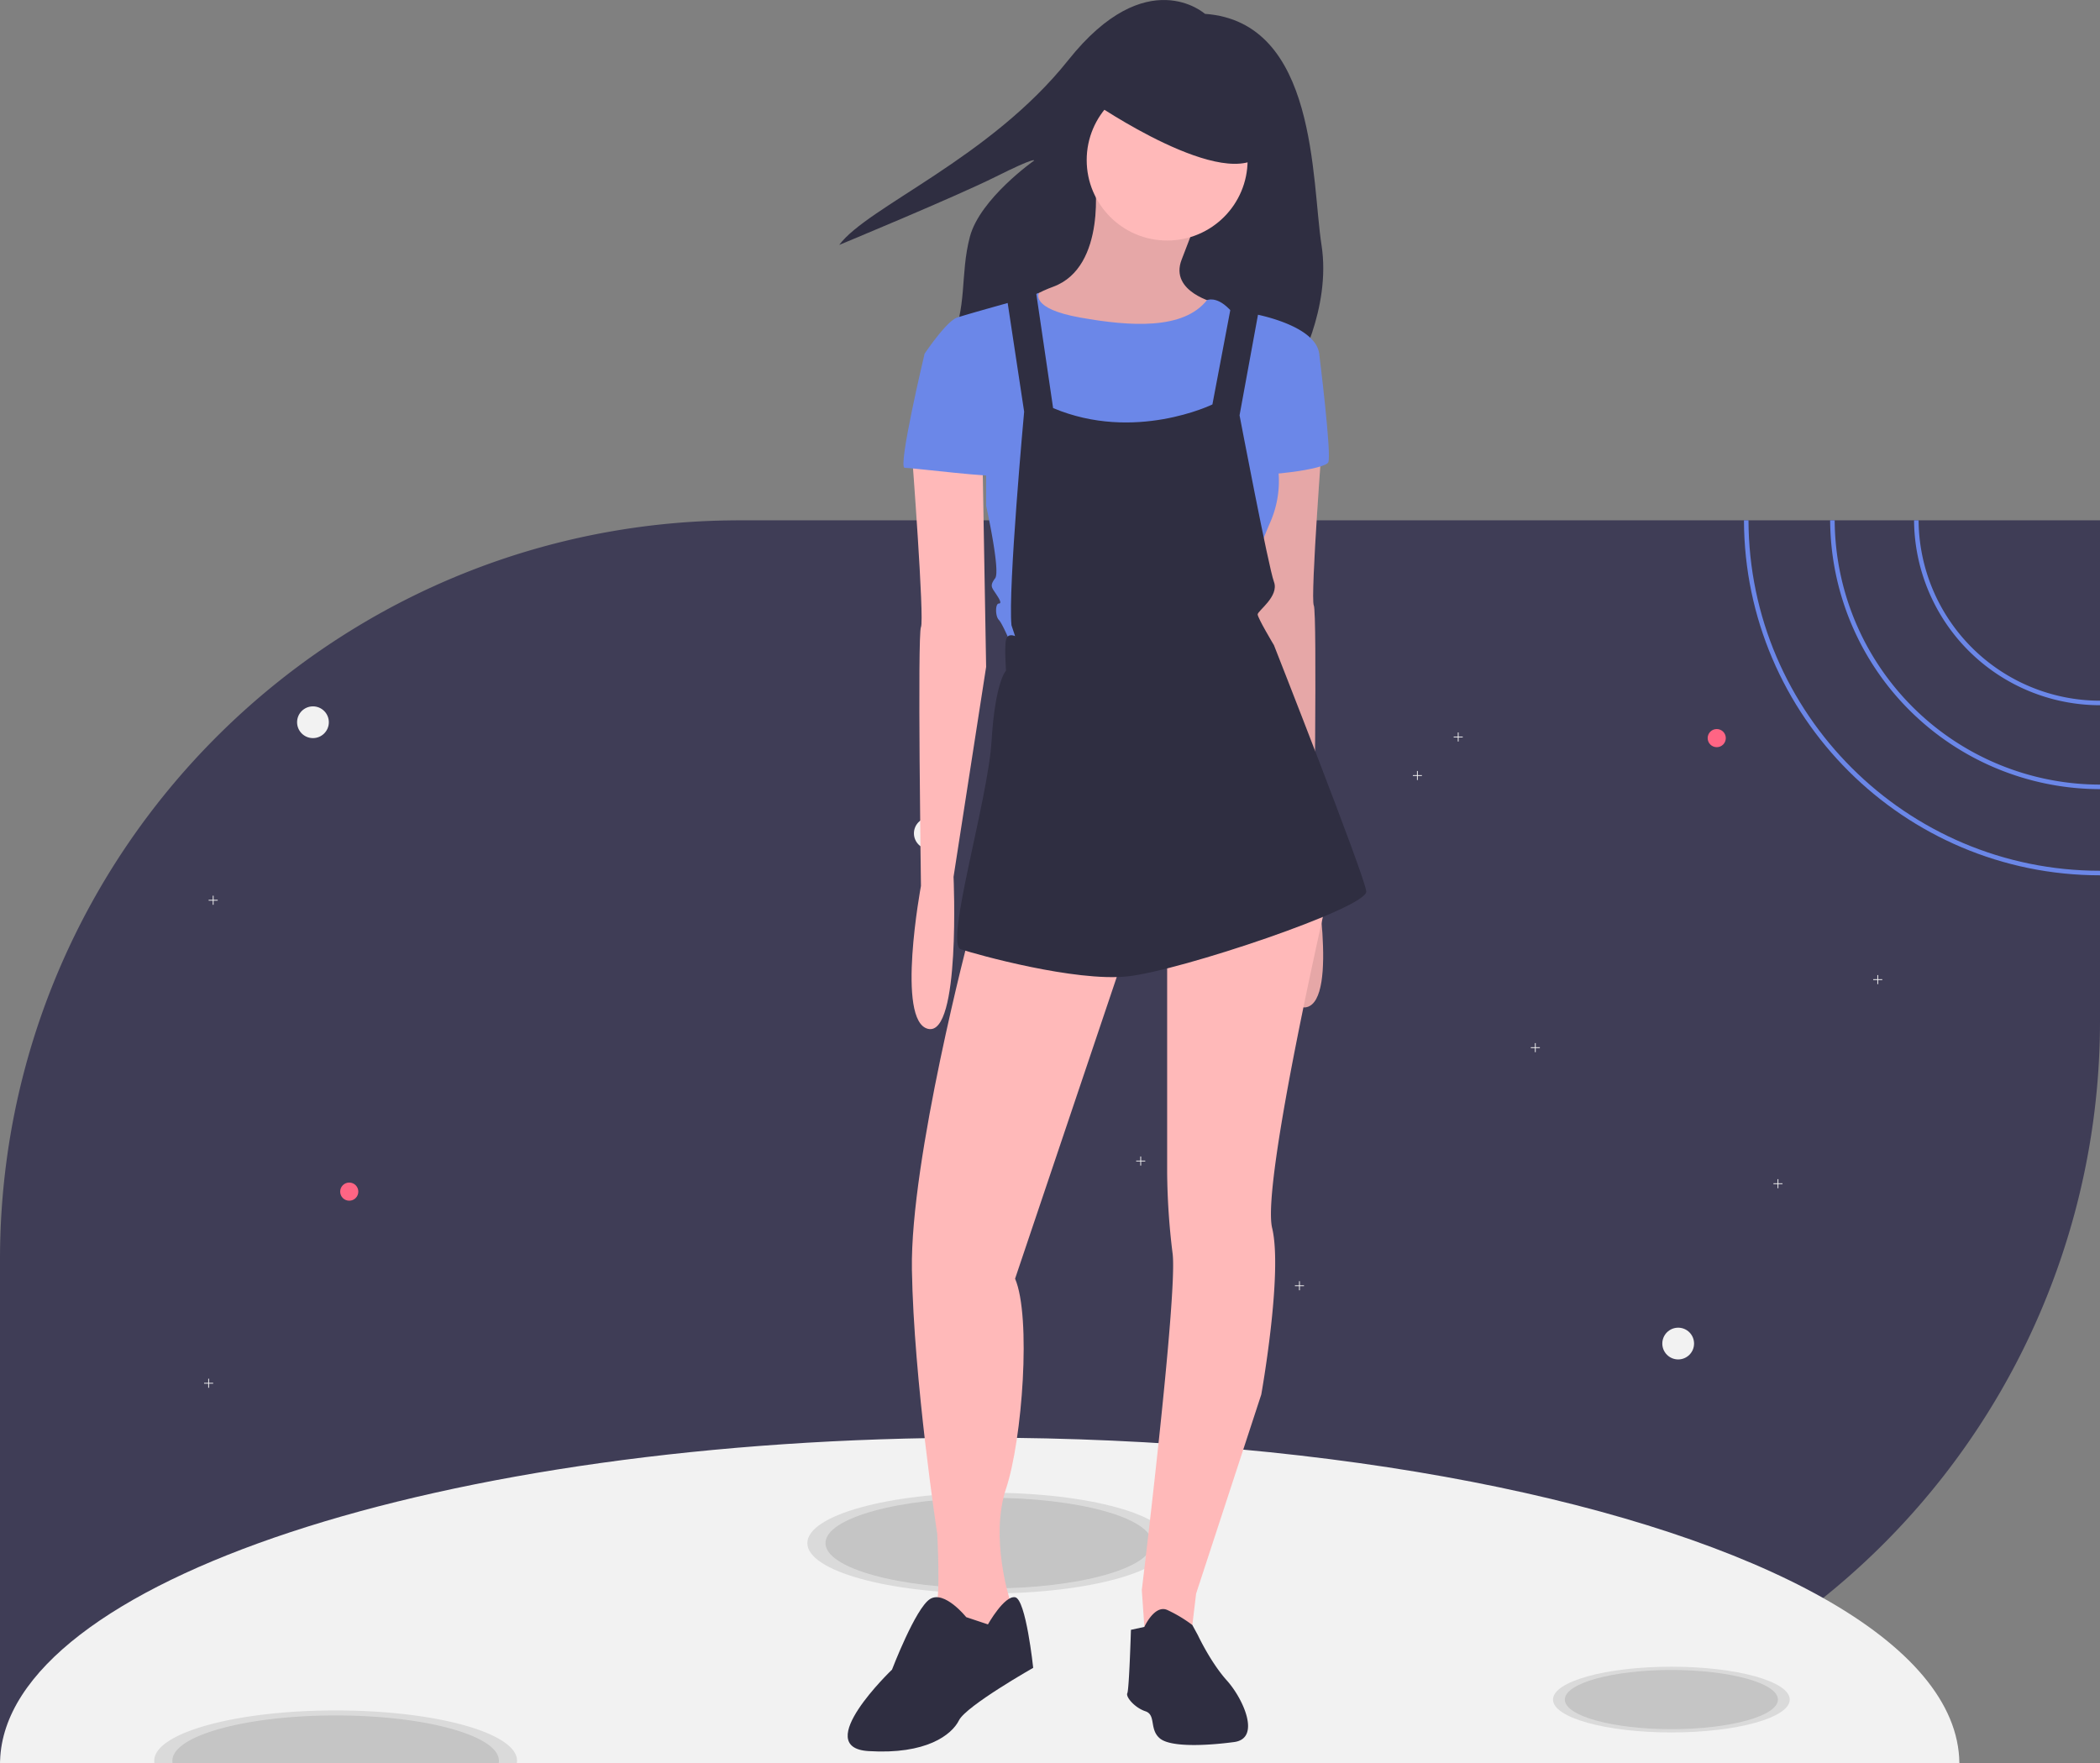 <svg id="aae24414-ee44-4ea7-8674-475210c6e49e" data-name="Layer 1" xmlns="http://www.w3.org/2000/svg" width="926" height="777.5" viewBox="0 0 926 777.5"><rect x="0" y="0" width="926" height="777.5" fill="#808080" stroke="none"/><title>my_universe</title><path d="M1063,290.71V511.59a325.991,325.991,0,0,1-326,326H137V616.71c0-118.03,62.73-221.42,156.68-278.63a323.577,323.577,0,0,1,50.88-25.18,320.09,320.09,0,0,1,31.76-10.53c.21-.07.43-.13.64-.18q4.77-1.305,9.6-2.46c.18-.05.35-.09.53-.13a326.116,326.116,0,0,1,60.47-8.53c2.41-.11,4.82-.2,7.25-.25.87-.03,1.75-.05,2.64-.05q2.76-.06,5.55-.06Z" transform="translate(-137 -61.25)" fill="#3f3d56"/><path d="M1000.99,838.75H137.01c0-.39.01-.77.03-1.16C139.7,758.83,332.07,695.25,569,695.25c158.28,0,296.68,28.37,371.91,70.7C978.84,787.29,1000.72,812.17,1000.99,838.75Z" transform="translate(-137 -61.25)" fill="#f2f2f2"/><g opacity="0.1"><path d="M365,837.75a6.636,6.636,0,0,1-.08,1H205.08a6.636,6.636,0,0,1-.08-1,.86.86,0,0,1,.01-.16c.3-12.2,36-22.06,79.99-22.06s79.69,9.86,79.99,22.06A.86.86,0,0,1,365,837.75Z" transform="translate(-137 -61.25)"/></g><g opacity="0.1"><ellipse cx="436" cy="680.5" rx="80" ry="22.222"/></g><g opacity="0.1"><path d="M357,837.75a5.635,5.635,0,0,1-.09,1H213.09a5.635,5.635,0,0,1-.09-1,.86.86,0,0,1,.01-.16c.3-10.98,32.42-19.84,71.99-19.84s71.69,8.86,71.99,19.84A.86.86,0,0,1,357,837.75Z" transform="translate(-137 -61.25)"/></g><g opacity="0.1"><ellipse cx="436" cy="680.5" rx="72" ry="20"/></g><g opacity="0.1"><ellipse cx="737" cy="749.5" rx="52.2" ry="14.5"/></g><g opacity="0.1"><ellipse cx="737" cy="749.5" rx="46.98" ry="13.05"/></g><circle cx="138" cy="318.5" r="7" fill="#f2f2f2"/><circle cx="740" cy="592.5" r="7" fill="#f2f2f2"/><circle cx="410" cy="367.5" r="7" fill="#f2f2f2"/><circle cx="757" cy="325.5" r="4" fill="#ff6584"/><circle cx="154" cy="525.5" r="4" fill="#ff6584"/><polygon points="94 609.822 92.178 609.822 92.178 608 91.822 608 91.822 609.822 90 609.822 90 610.178 91.822 610.178 91.822 612 92.178 612 92.178 610.178 94 610.178 94 609.822" fill="#f2f2f2"/><polygon points="679 461.822 677.178 461.822 677.178 460 676.822 460 676.822 461.822 675 461.822 675 462.178 676.822 462.178 676.822 464 677.178 464 677.178 462.178 679 462.178 679 461.822" fill="#f2f2f2"/><polygon points="830 431.822 828.178 431.822 828.178 430 827.822 430 827.822 431.822 826 431.822 826 432.178 827.822 432.178 827.822 434 828.178 434 828.178 432.178 830 432.178 830 431.822" fill="#f2f2f2"/><polygon points="505 511.822 503.178 511.822 503.178 510 502.822 510 502.822 511.822 501 511.822 501 512.178 502.822 512.178 502.822 514 503.178 514 503.178 512.178 505 512.178 505 511.822" fill="#f2f2f2"/><polygon points="786 521.822 784.178 521.822 784.178 520 783.822 520 783.822 521.822 782 521.822 782 522.178 783.822 522.178 783.822 524 784.178 524 784.178 522.178 786 522.178 786 521.822" fill="#f2f2f2"/><polygon points="447 564.822 445.178 564.822 445.178 563 444.822 563 444.822 564.822 443 564.822 443 565.178 444.822 565.178 444.822 567 445.178 567 445.178 565.178 447 565.178 447 564.822" fill="#f2f2f2"/><polygon points="575 566.822 573.178 566.822 573.178 565 572.822 565 572.822 566.822 571 566.822 571 567.178 572.822 567.178 572.822 569 573.178 569 573.178 567.178 575 567.178 575 566.822" fill="#f2f2f2"/><polygon points="96 396.822 94.178 396.822 94.178 395 93.822 395 93.822 396.822 92 396.822 92 397.178 93.822 397.178 93.822 399 94.178 399 94.178 397.178 96 397.178 96 396.822" fill="#f2f2f2"/><polygon points="481 380.822 479.178 380.822 479.178 379 478.822 379 478.822 380.822 477 380.822 477 381.178 478.822 381.178 478.822 383 479.178 383 479.178 381.178 481 381.178 481 380.822" fill="#f2f2f2"/><polygon points="645 324.822 643.178 324.822 643.178 323 642.822 323 642.822 324.822 641 324.822 641 325.178 642.822 325.178 642.822 327 643.178 327 643.178 325.178 645 325.178 645 324.822" fill="#f2f2f2"/><polygon points="627 341.822 625.178 341.822 625.178 340 624.822 340 624.822 341.822 623 341.822 623 342.178 624.822 342.178 624.822 344 625.178 344 625.178 342.178 627 342.178 627 341.822" fill="#f2f2f2"/><circle cx="556" cy="295.5" r="4" fill="#f2f2f2"/><path d="M983.01,290.71h-2A82.085,82.085,0,0,0,1063,372.25v-2A80.079,80.079,0,0,1,983.01,290.71Z" transform="translate(-137 -61.25)" fill="#6b87e8"/><path d="M946.01,290.71h-2A119.115,119.115,0,0,0,1063,409.25v-2A117.122,117.122,0,0,1,946.01,290.71Z" transform="translate(-137 -61.25)" fill="#6b87e8"/><path d="M908,290.71h-2c.25,86.36,70.58,156.54,157,156.54v-2C977.68,445.25,908.25,375.97,908,290.71Z" transform="translate(-137 -61.25)" fill="#6b87e8"/><path d="M668.329,67.357s-25.695-23.037-60.251,20.379-88.605,64.681-101.009,81.516c0,0,51.391-21.265,69.112-30.126S593.015,132.038,593.015,132.038s-23.923,16.835-28.354,33.67-.886,31.012-8.86,47.847,152.4,11.519,152.4,11.519,15.949-27.467,11.519-55.821S717.948,70.901,668.329,67.357Z" transform="translate(-137 -61.25)" fill="#2f2e41"/><path d="M619.728,139.83s5.587,39.112-18.359,47.892-15.166,20.753-15.166,20.753l35.919,17.561,38.314-11.973,12.771-19.157s-20.753-4.789-15.166-19.157,7.184-19.157,7.184-19.157Z" transform="translate(-137 -61.25)" fill="#ffb9b9"/><path d="M619.728,139.83s5.587,39.112-18.359,47.892-15.166,20.753-15.166,20.753l35.919,17.561,38.314-11.973,12.771-19.157s-20.753-4.789-15.166-19.157,7.184-19.157,7.184-19.157Z" transform="translate(-137 -61.25)" opacity="0.1"/><path d="M720.302,251.578s-5.587,73.435-3.991,76.628,0,114.143,0,114.143,11.175,59.865-3.193,63.058-11.175-67.049-11.175-67.049l-14.368-92.592,1.596-91.794Z" transform="translate(-137 -61.25)" fill="#ffb9b9"/><path d="M720.302,251.578s-5.587,73.435-3.991,76.628,0,114.143,0,114.143,11.175,59.865-3.193,63.058-11.175-67.049-11.175-67.049l-14.368-92.592,1.596-91.794Z" transform="translate(-137 -61.25)" opacity="0.1"/><path d="M564.652,472.681s-26.341,99.776-25.543,148.466S550.284,737.685,550.284,737.685s1.596,29.534-.798,32.726,11.973,16.762,11.973,16.762L576.625,778.393l5.587-6.386v-5.587s-8.78-27.139-1.596-48.69,11.175-75.829,3.991-92.592l49.489-146.87Z" transform="translate(-137 -61.25)" fill="#ffb9b9"/><path d="M563.055,774.402s-9.578-11.973-15.964-7.982-16.762,31.13-16.762,31.13-35.919,34.323-10.377,35.919,36.717-7.184,39.91-13.569,32.726-23.148,32.726-23.148-3.193-30.332-7.982-31.13S572.634,777.595,572.634,777.595Z" transform="translate(-137 -61.25)" fill="#2f2e41"/><path d="M651.656,479.067V578.044a306.032,306.032,0,0,0,2.395,35.919c2.395,17.561-13.569,148.466-13.569,148.466l1.596,23.148,19.955-1.596,2.395-19.955,28.735-87.803s9.578-53.48,4.789-73.435,24.744-147.668,24.744-147.668Z" transform="translate(-137 -61.25)" fill="#ffb9b9"/><path d="M635.692,779.99l5.912-1.285s4.465-9.89,10.052-7.495a60.258,60.258,0,0,1,11.11,6.657l2.459,4.518s5.587,11.973,12.771,19.955,15.166,25.543,3.193,27.139-27.937,2.395-32.726-1.596-1.596-10.377-6.386-11.973-8.78-6.386-7.982-7.982S635.692,779.99,635.692,779.99Z" transform="translate(-137 -61.25)" fill="#2f2e41"/><circle cx="514.656" cy="70.598" r="35.475" fill="#ffb9b9"/><path d="M584.607,194.108l10.543-3.681s-4.158,6.874,18.192,10.865,45.495,5.404,55.873-7.675c0,0,3.992-1.904,9.58,3.684s8.78,3.991,8.78,3.991l-3.991,20.753-7.982,38.314L665.226,289.094l-29.534-6.386-31.928-23.148-11.973-31.13V199.695Z" transform="translate(-137 -61.25)" fill="#6b87e8"/><path d="M681.988,205.282l7.982-5.587s27.139,4.789,28.735,17.561l-20.753,39.91a45.437,45.437,0,0,1-.798,34.323c-7.982,18.359-7.184,22.35-7.184,22.35l-5.587,23.946-101.372,7.982s-3.991-9.578-5.587-11.175-1.596-7.184,0-7.184,0-2.395-1.596-4.789-2.395-3.193,0-6.386-3.991-31.928-3.991-31.928v-31.13l-27.139-35.919s9.578-14.368,14.368-15.964,27.571-7.892,27.571-7.892l5.155,7.59,7.184,57.772,10.377,35.121,43.691-7.423,16.973-28.496,11.175-33.525Z" transform="translate(-137 -61.25)" fill="#6b87e8"/><path d="M712.32,212.466l6.386,4.789s5.587,44.699,3.991,47.892-29.534,6.386-30.332,4.789S712.32,212.466,712.32,212.466Z" transform="translate(-137 -61.25)" fill="#6b87e8"/><path d="M580.616,190.117l7.982,52.682s-7.184,78.224-5.587,94.188l1.596,4.789s-3.193-1.596-3.991,1.596,0,13.569,0,13.569-4.789,4.789-6.386,31.13-20.753,89.399-13.569,91.794,50.287,14.368,73.435,11.973,106.161-30.332,105.363-37.516S698.75,345.766,698.75,345.766s-7.184-11.973-7.184-13.569,9.578-7.982,7.184-14.368-15.166-73.435-15.166-73.435l8.78-47.892-11.973-3.193-8.78,46.296s-34.323,16.762-70.242,1.596l-7.982-54.278Z" transform="translate(-137 -61.25)" fill="#2f2e41"/><path d="M619.02,106.388s59.067,40.708,75.031,22.35S666.114,94.415,666.114,94.415l-36.717-3.991Z" transform="translate(-137 -61.25)" fill="#2f2e41"/><path d="M539.109,261.157s5.587,73.435,3.991,76.628,0,114.143,0,114.143-11.175,59.865,3.193,63.058,11.175-67.049,11.175-67.049l14.368-92.592-1.596-91.794Z" transform="translate(-137 -61.25)" fill="#ffb9b9"/><path d="M551.082,214.861l-6.386,2.395s-11.973,50.287-8.78,50.287,41.507,4.789,41.507,3.193-7.184-40.708-7.184-40.708Z" transform="translate(-137 -61.25)" fill="#6b87e8"/></svg>